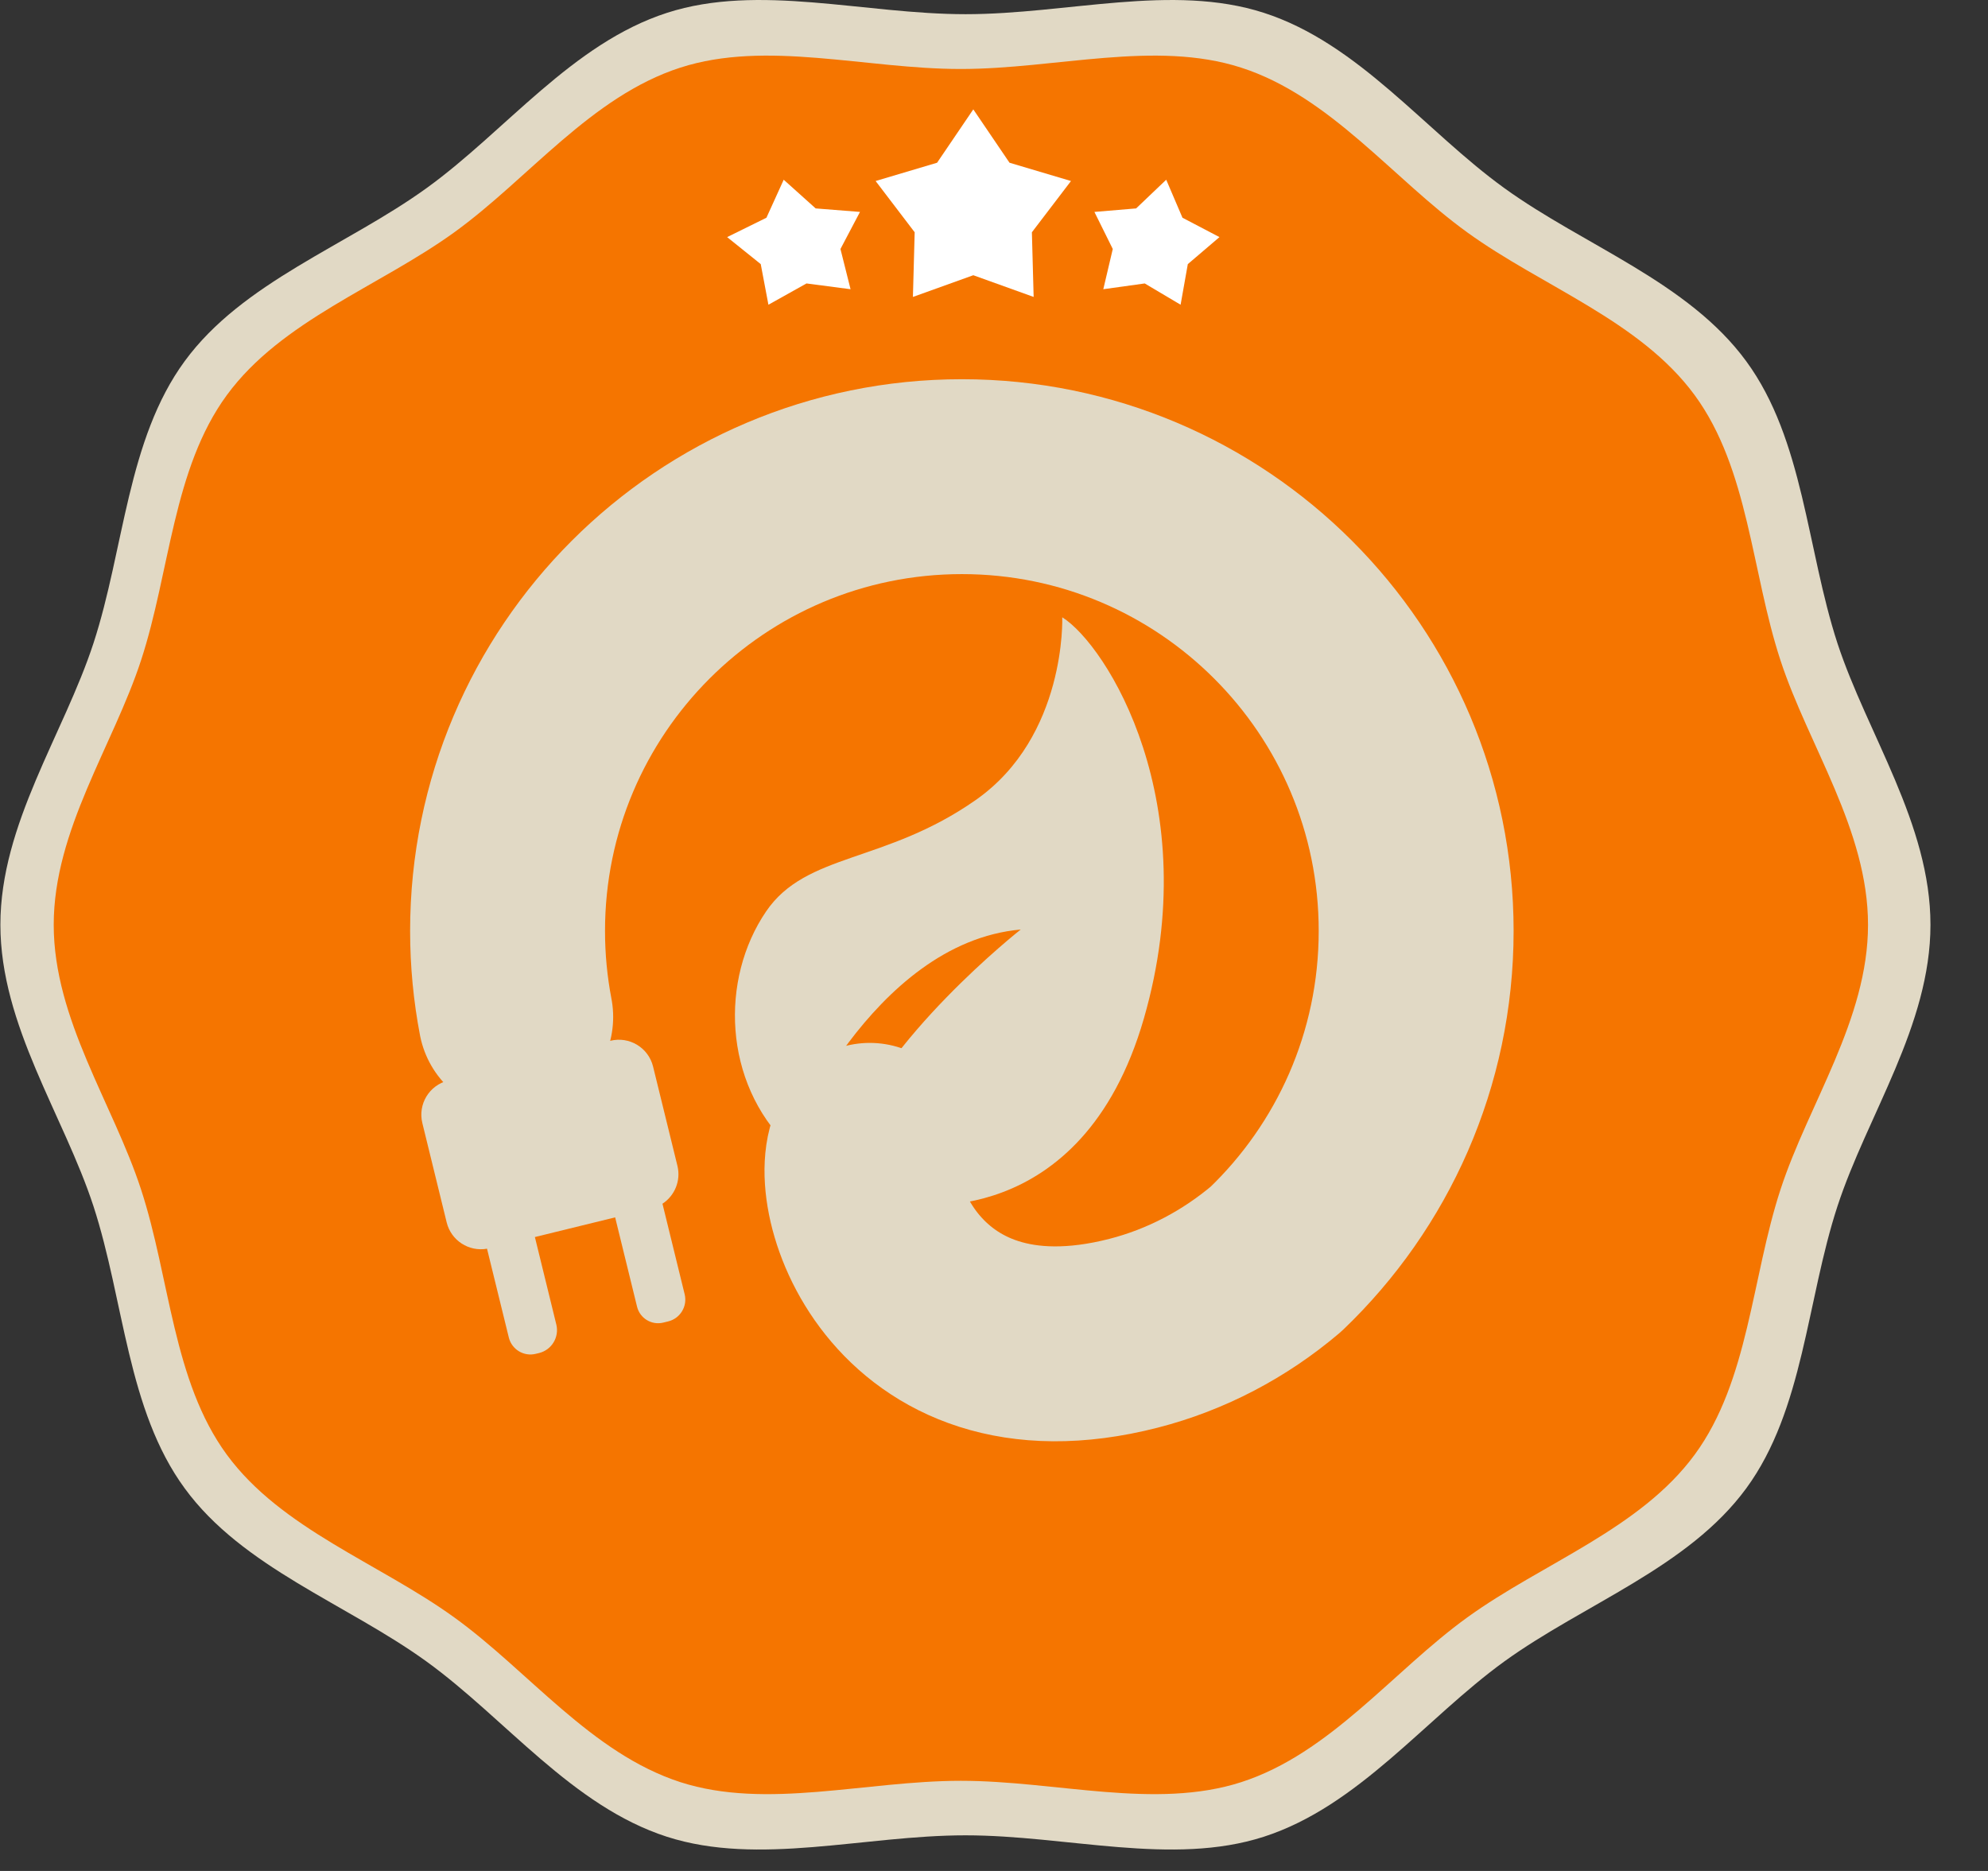 <svg width="51" height="48" viewBox="0 0 51 48" fill="none" xmlns="http://www.w3.org/2000/svg">
<rect x="0" y="0" width="51" height="48" fill="#333333" stroke="none"/>
<path d="M49.524 23.725C49.524 26.312 47.901 28.612 47.138 30.947C46.347 33.366 46.273 36.171 44.798 38.184C43.308 40.217 40.637 41.147 38.589 42.627C36.564 44.095 34.855 46.337 32.42 47.123C30.071 47.88 27.371 47.086 24.768 47.086C22.164 47.086 19.465 47.88 17.11 47.123C14.675 46.337 12.967 44.092 10.941 42.626C8.894 41.146 6.223 40.219 4.738 38.183C3.262 36.17 3.187 33.368 2.398 30.946C1.635 28.612 0.01 26.312 0.01 23.724C0.01 21.137 1.635 18.837 2.398 16.502C3.188 14.083 3.262 11.28 4.738 9.266C6.225 7.234 8.899 6.304 10.946 4.824C12.972 3.361 14.68 1.113 17.115 0.328C19.465 -0.43 22.164 0.364 24.773 0.364C27.381 0.364 30.07 -0.43 32.42 0.328C34.855 1.113 36.564 3.361 38.589 4.824C40.637 6.304 43.308 7.231 44.798 9.268C46.273 11.28 46.349 14.083 47.138 16.504C47.906 18.838 49.524 21.139 49.524 23.725Z" fill="#E1D9C5"/>
<path d="M47.922 23.726C47.922 26.157 46.394 28.32 45.678 30.514C44.934 32.787 44.864 35.425 43.478 37.316C42.077 39.228 39.57 40.102 37.642 41.495C35.736 42.872 34.131 44.983 31.842 45.722C29.633 46.434 27.093 45.687 24.649 45.687C22.205 45.687 19.664 46.434 17.455 45.722C15.166 44.981 13.561 42.871 11.653 41.495C9.729 40.104 7.218 39.23 5.817 37.318C4.431 35.426 4.363 32.792 3.618 30.515C2.903 28.32 1.378 26.157 1.378 23.726C1.378 21.294 2.903 19.131 3.619 16.939C4.363 14.666 4.433 12.028 5.819 10.137C7.22 8.224 9.731 7.349 11.653 5.961C13.559 4.584 15.164 2.474 17.453 1.735C19.662 1.022 22.202 1.77 24.647 1.77C27.092 1.77 29.631 1.022 31.84 1.735C34.129 2.474 35.734 4.584 37.64 5.961C39.564 7.353 42.075 8.227 43.476 10.139C44.862 12.031 44.93 14.665 45.676 16.941C46.394 19.131 47.922 21.294 47.922 23.726Z" fill="#F57500"/>
<path d="M20.69 7.272L21.82 7.42L21.561 6.388L22.062 5.437L20.925 5.347L20.105 4.611L19.662 5.586L18.654 6.083L19.516 6.776L19.713 7.818L20.69 7.272Z" fill="white"/>
<path d="M29.367 7.272L28.304 7.42L28.547 6.388L28.076 5.437L29.146 5.347L29.918 4.611L30.335 5.586L31.284 6.083L30.472 6.776L30.287 7.818L29.367 7.272Z" fill="white"/>
<path d="M24.969 7.061L23.42 7.618L23.465 5.959L22.463 4.644L24.04 4.175L24.969 2.806L25.898 4.175L27.475 4.644L26.472 5.959L26.517 7.618L24.969 7.061Z" fill="white"/>
<path d="M13.23 26.09C13.093 25.375 13.021 24.638 13.021 23.883C13.021 17.447 18.239 12.229 24.676 12.229C31.113 12.229 36.33 17.447 36.33 23.883C36.33 27.192 34.951 30.179 32.737 32.3C31.676 33.201 30.429 33.859 29.081 34.205C23.063 35.748 21.496 30.262 22.313 29.256" stroke="#E1D9C5" stroke-width="5" stroke-miterlimit="10" stroke-linecap="round" stroke-linejoin="round"/>
<path d="M23.311 30.886C23.311 30.886 27.747 31.666 29.345 26.13C30.942 20.593 28.387 16.547 27.251 15.837C27.251 15.837 27.362 18.89 25.035 20.522C22.708 22.155 20.685 21.871 19.655 23.381C18.467 25.124 18.555 27.762 20.223 29.395C20.223 29.395 22.353 24.19 26.186 23.847C26.186 23.847 22.605 26.661 21.682 29.345C21.535 29.77 21.718 30.241 22.109 30.462C22.466 30.663 22.921 30.869 23.311 30.886Z" fill="#E1D9C5"/>
<path d="M17.564 33.204L16.995 30.882C17.307 30.678 17.472 30.293 17.379 29.911L16.754 27.363C16.635 26.879 16.146 26.582 15.662 26.701L11.497 27.722C11.012 27.84 10.716 28.329 10.835 28.814L11.459 31.361C11.573 31.827 12.029 32.119 12.494 32.036L13.053 34.314C13.128 34.621 13.438 34.809 13.744 34.733L13.828 34.713C14.153 34.633 14.351 34.306 14.272 33.982L13.722 31.737L15.781 31.232L16.343 33.524C16.416 33.822 16.717 34.005 17.015 33.932L17.142 33.901C17.451 33.825 17.64 33.513 17.564 33.204Z" fill="#E1D9C5"/>
</svg>
